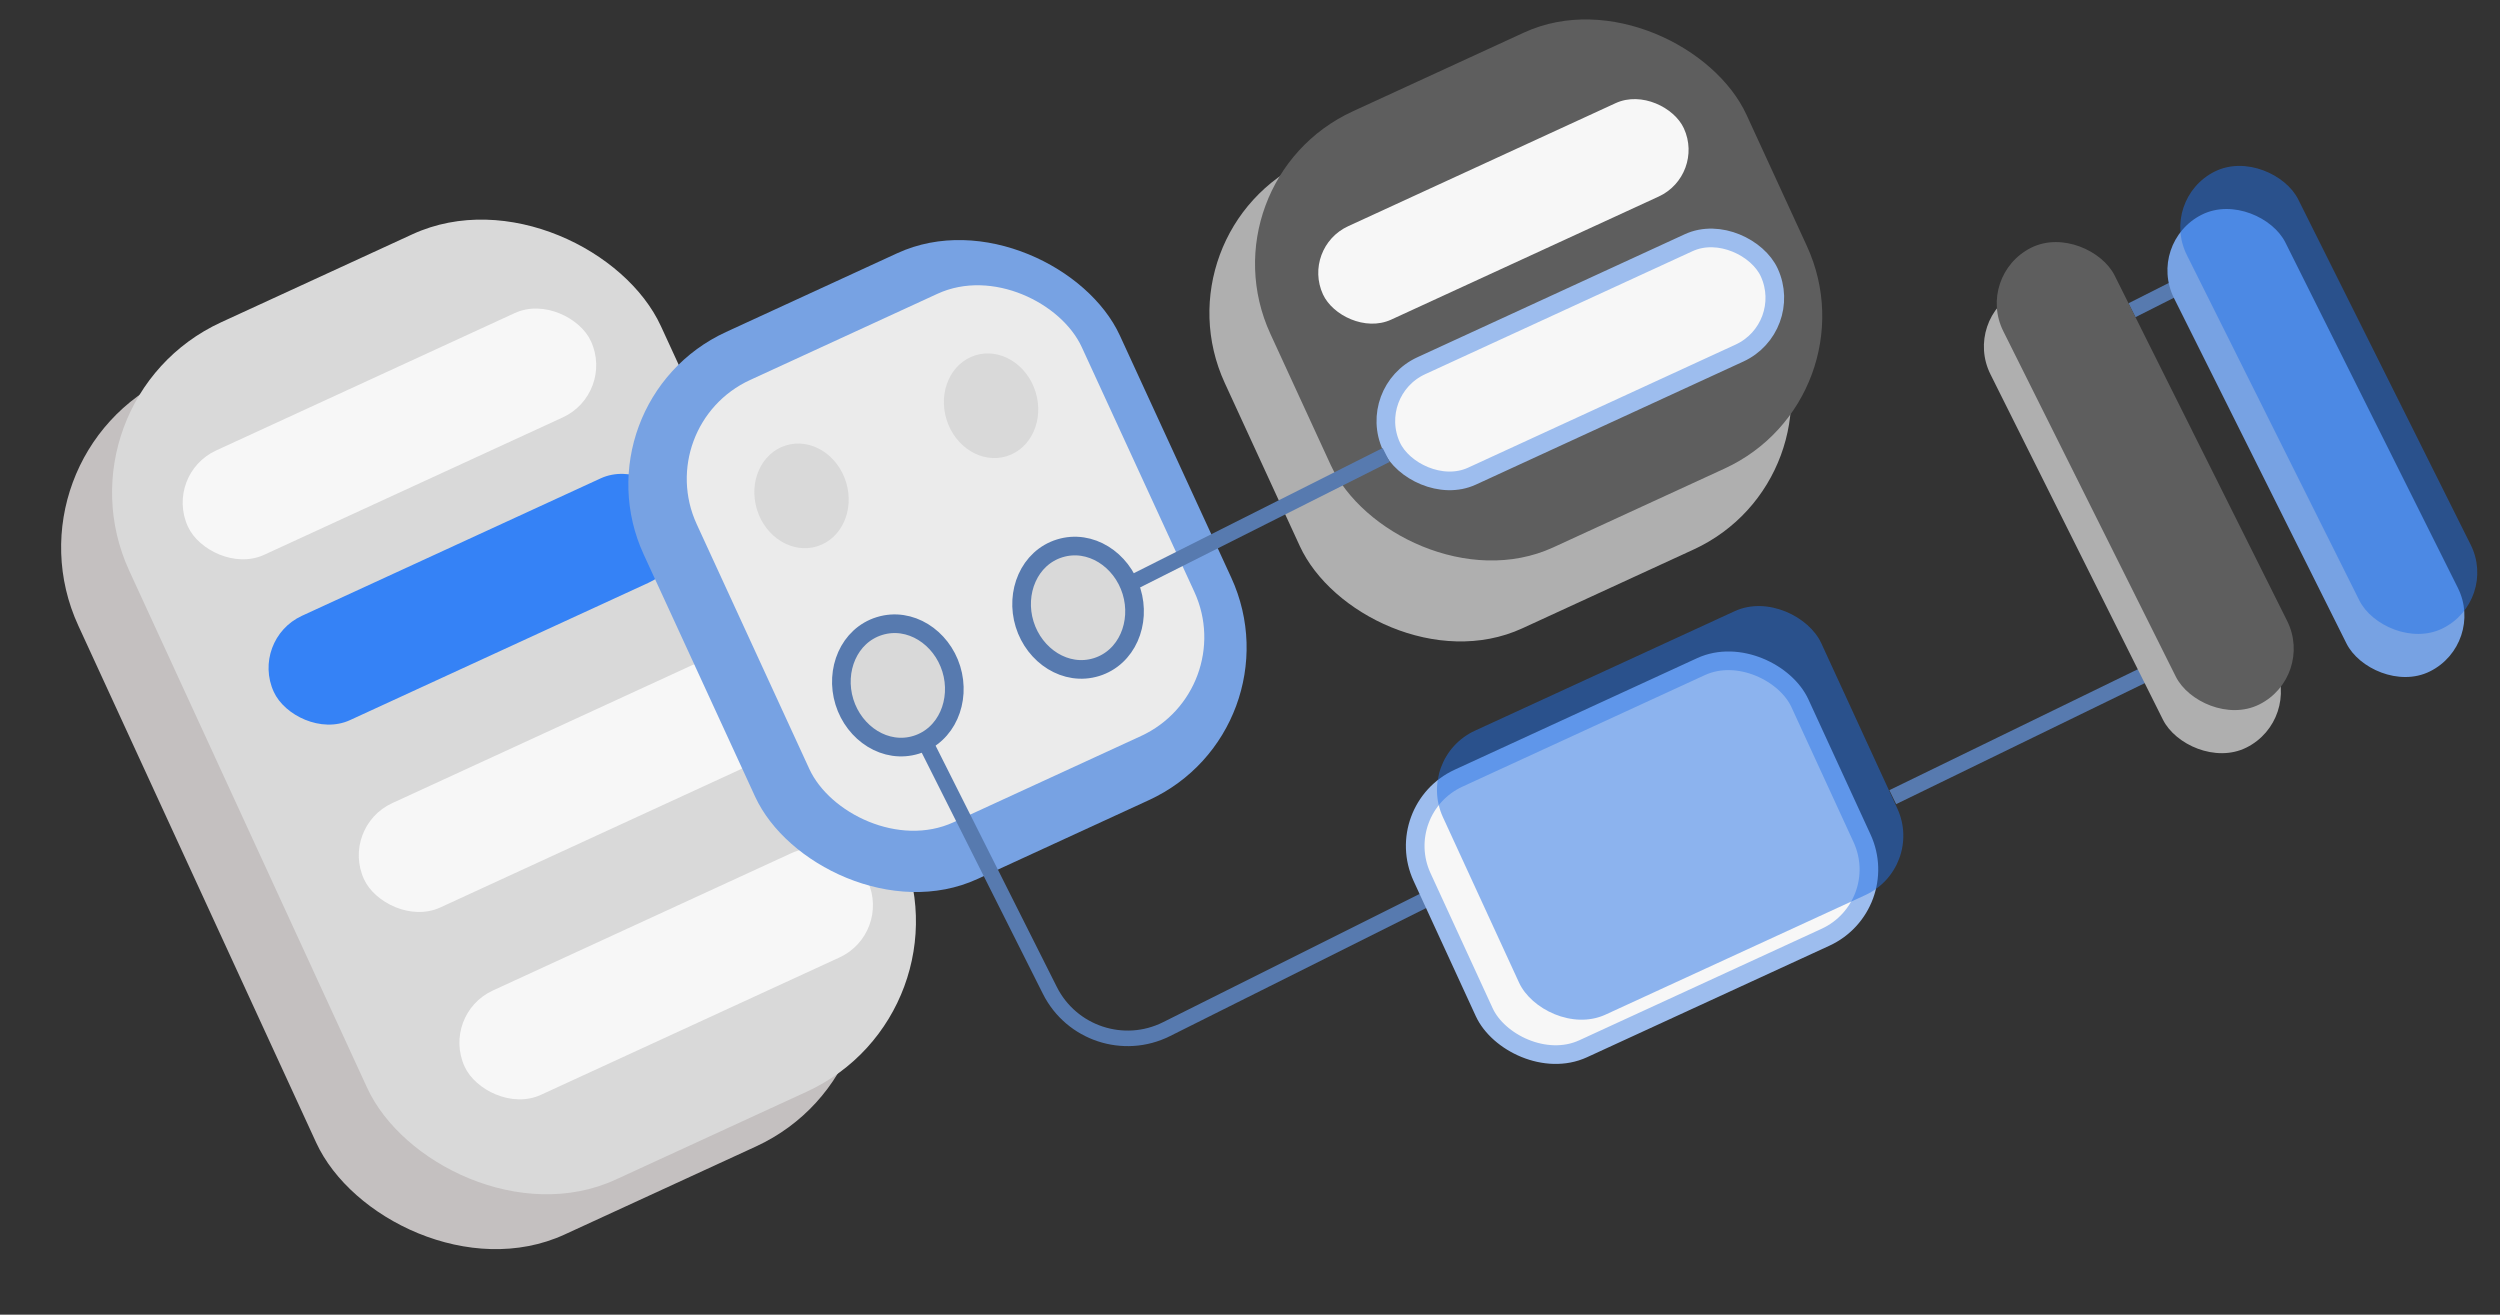 <svg xmlns="http://www.w3.org/2000/svg" fill="none" viewBox="0 0 599 315">
  <rect x="0" y="0" width="599" height="315" fill="#333333" stroke="none"/>
  <rect y="109.123" width="140.224" height="226.122" rx="44.894" transform="rotate(-24.707 0 109.123)" fill="#C4C0C0"/>
  <rect x="12.207" y="95.978" width="140.224" height="226.122" rx="44.894" transform="rotate(-24.707 12.207 95.978)" fill="#D9D9D9"/>
  <rect x="39.28" y="113.685" width="106.291" height="27.519" rx="13.76" transform="rotate(-24.707 39.28 113.685)" fill="#F7F7F7"/>
  <rect x="59.858" y="153.292" width="106.291" height="27.519" rx="13.76" transform="rotate(-24.707 59.858 153.292)" fill="#3582F6"/>
  <rect x="81.474" y="198.186" width="106.291" height="27.519" rx="13.76" transform="rotate(-24.707 81.474 198.186)" fill="#F7F7F7"/>
  <rect x="105.584" y="243.08" width="106.291" height="27.519" rx="13.76" transform="rotate(-24.707 105.584 243.08)" fill="#F7F7F7"/>
  <rect x="137.435" y="96.348" width="125.574" height="144.246" rx="40.203" transform="rotate(-24.707 137.435 96.348)" fill="#77A2E3"/>
  <rect x="156.048" y="101.939" width="101.545" height="116.644" rx="26.058" transform="rotate(-24.707 156.048 101.939)" fill="#EBEBEB"/>
  <ellipse cx="192.044" cy="118.81" rx="11.168" ry="12.657" transform="rotate(-17.166 192.044 118.81)" fill="#D9D9D9"/>
  <ellipse cx="237.459" cy="97.219" rx="11.168" ry="12.657" transform="rotate(-17.166 237.459 97.219)" fill="#D9D9D9"/>
  <path d="M219.519 178.452c7.314-2.26 10.756-10.584 8.409-18.182-2.347-7.599-9.884-12.532-17.199-10.272-7.315 2.259-10.756 10.584-8.409 18.182 2.347 7.598 9.884 12.531 17.199 10.272zm43.181-18.613c7.315-2.26 10.757-10.584 8.41-18.182-2.348-7.599-9.885-12.531-17.199-10.272-7.315 2.26-10.757 10.584-8.41 18.182 2.347 7.599 9.884 12.532 17.199 10.272z" fill="#D9D9D9" stroke="#577AAF" stroke-width="4.467"/>
  <rect x="276.658" y="55.26" width="125.574" height="123.383" rx="40.203" transform="rotate(-24.707 276.658 55.26)" fill="#AFAFAF"/>
  <rect x="287.589" y="43.488" width="125.574" height="114.989" rx="40.203" transform="rotate(-24.707 287.589 43.488)" fill="#5E5E5E"/>
  <rect x="311.834" y="59.346" width="95.186" height="24.644" rx="12.322" transform="rotate(-24.707 311.834 59.346)" fill="#F7F7F7"/>
  <rect x="327.3" y="93.719" width="99.653" height="29.111" rx="14.556" transform="rotate(-24.707 327.3 93.719)" fill="#F7F7F7" stroke="#9DBDEE" stroke-width="4.467"/>
  <path d="M271.447 139.53l60.677-30.525M453.5 191l60.932-29.653m-3.612-87.014l15.758-7.954M221.5 177.5l30.048 59.8c5.162 10.273 17.667 14.427 27.95 9.286l82.645-41.323" stroke="#577AAF" stroke-width="3.723"/>
  <rect x="333.256" y="193.912" width="99.653" height="71.374" rx="17.868" transform="rotate(-24.707 333.256 193.912)" fill="#F7F7F7" stroke="#9DBDEE" stroke-width="4.467"/>
  <rect opacity=".5" x="339.197" y="181.606" width="99.775" height="74.879" rx="15.635" transform="rotate(-24.707 339.197 181.606)" fill="#2371E6"/>
  <rect x="470.25" y="76.341" width="29.831" height="122.324" rx="14.915" transform="rotate(-26.537 470.25 76.34)" fill="#AFAFAF"/>
  <rect x="514.227" y="58.091" width="29.831" height="122.324" rx="14.915" transform="rotate(-26.537 514.227 58.09)" fill="#77A2E3"/>
  <rect x="473.328" y="66.016" width="29.831" height="122.324" rx="14.915" transform="rotate(-26.537 473.328 66.016)" fill="#5E5E5E"/>
  <rect opacity=".5" x="517.306" y="47.766" width="29.831" height="122.324" rx="14.915" transform="rotate(-26.537 517.306 47.766)" fill="#2371E6"/>
</svg>
